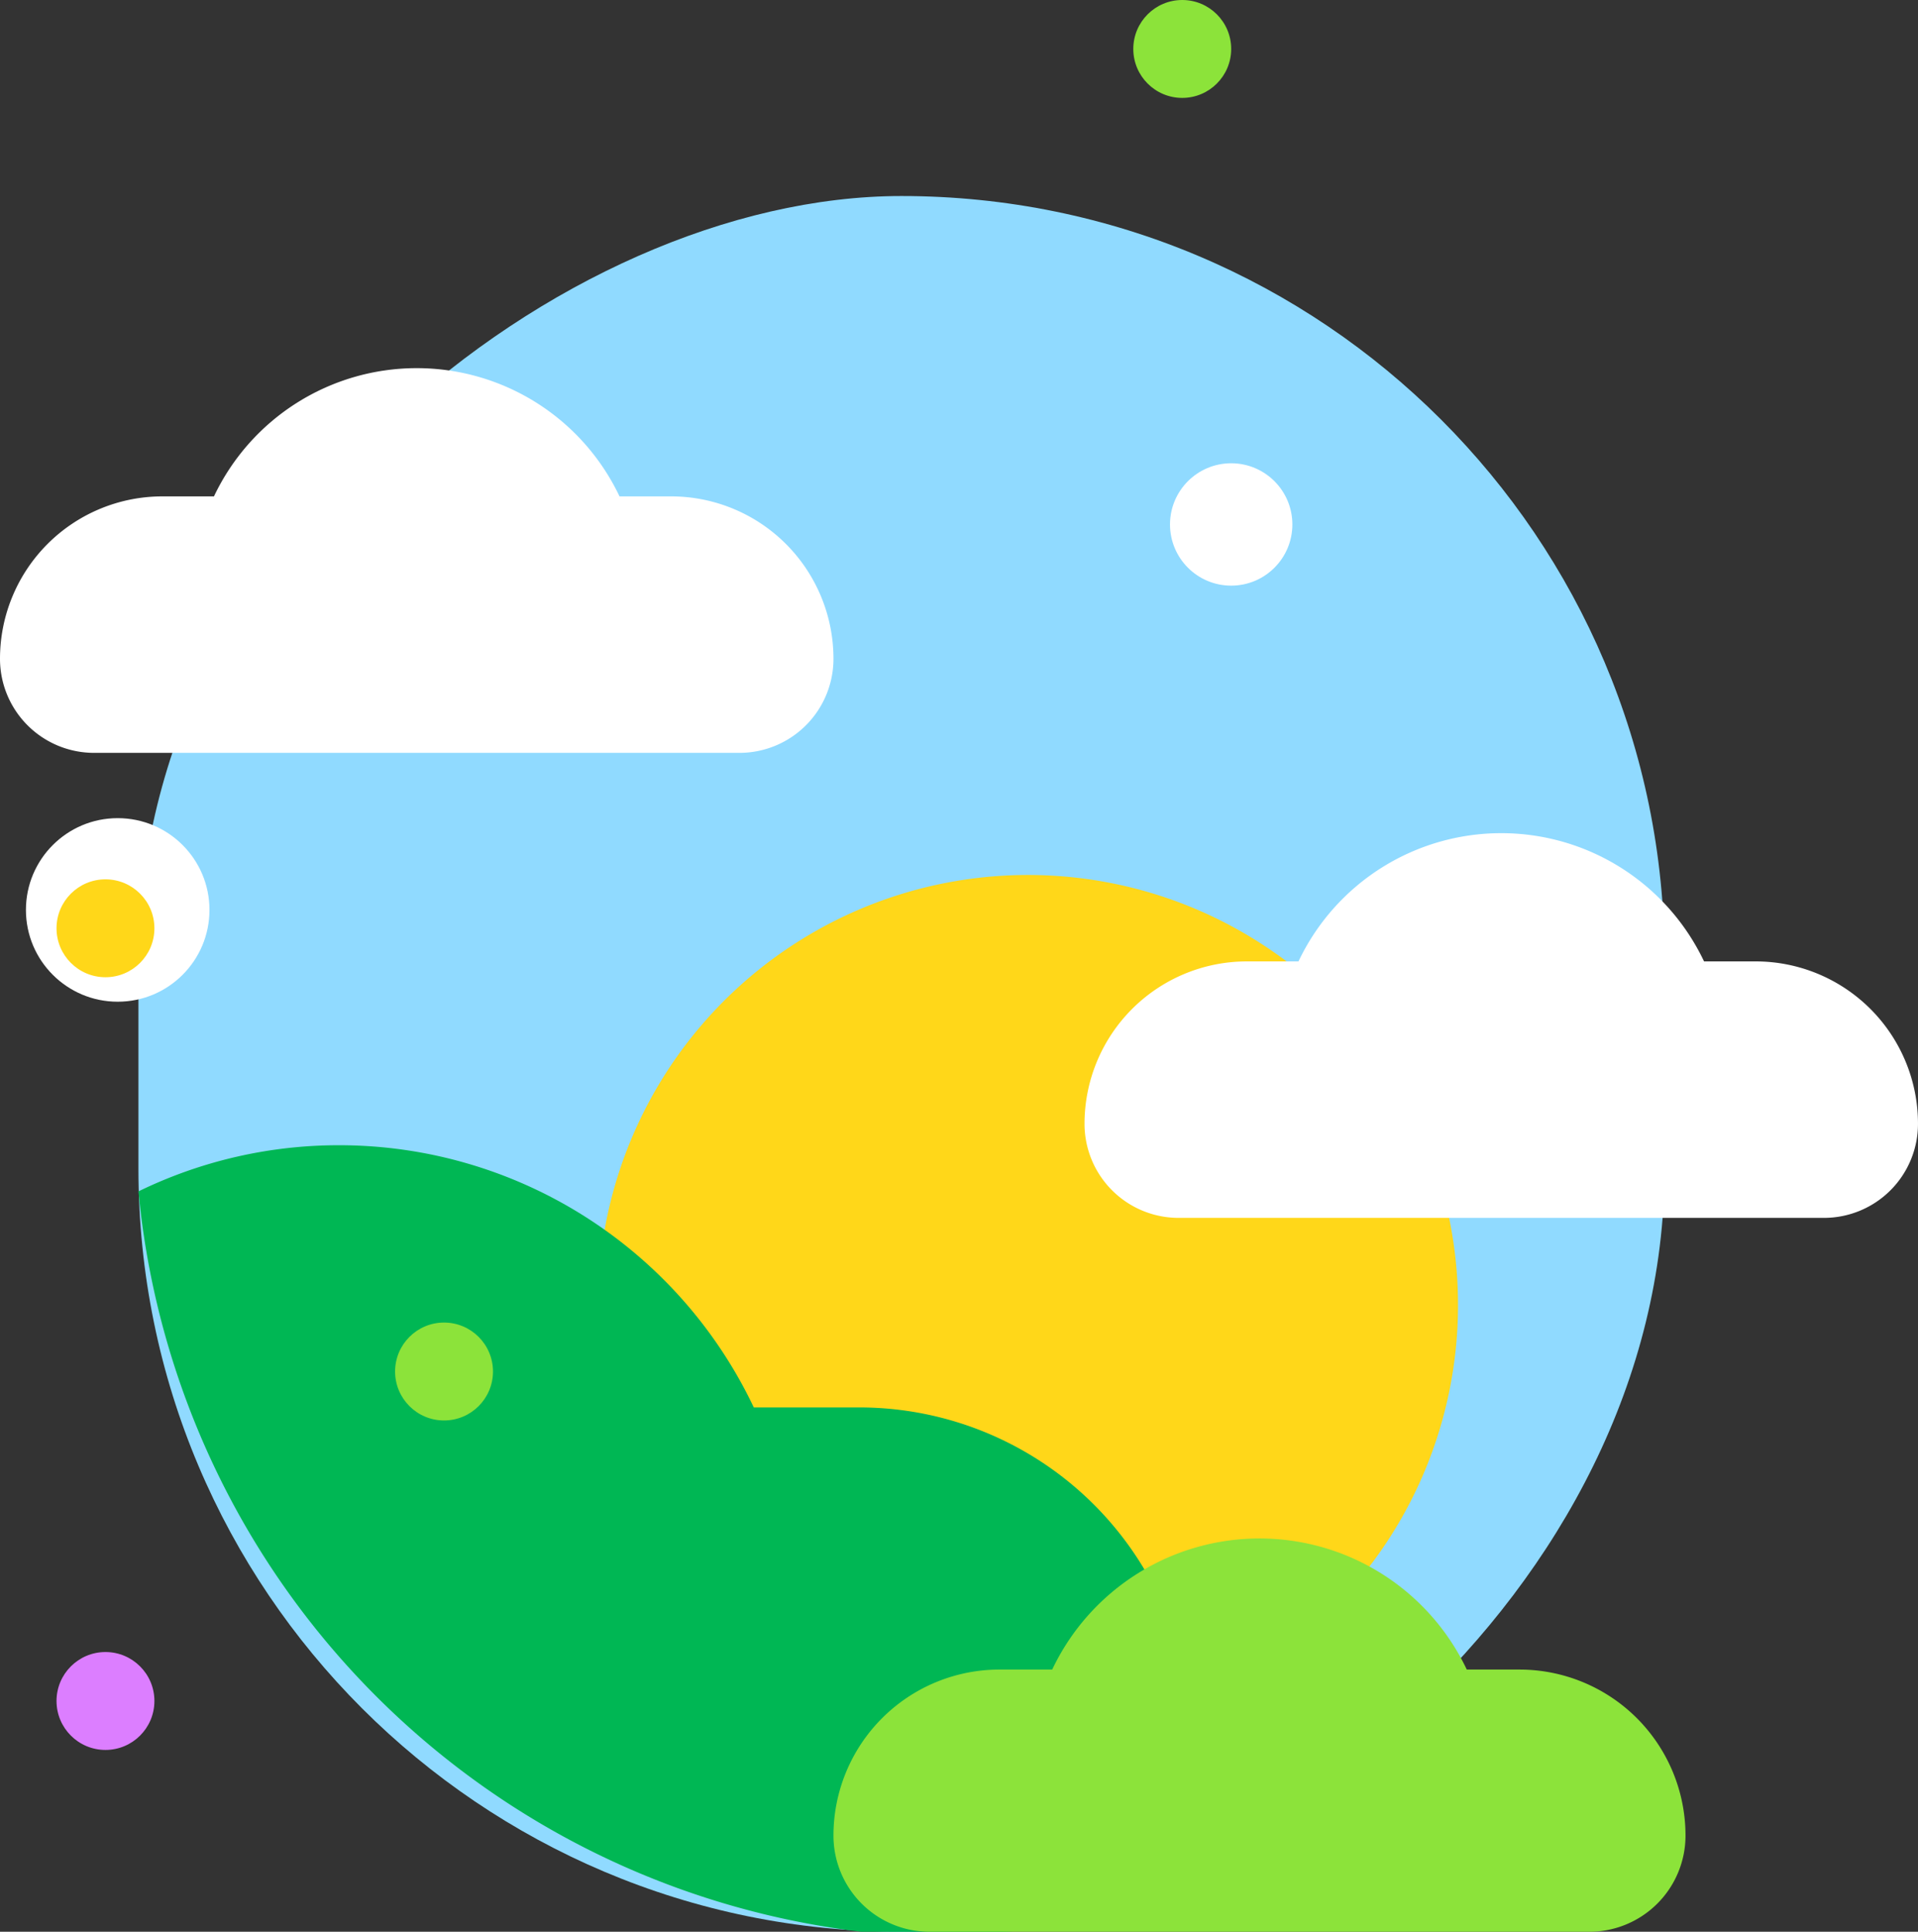 <svg xmlns="http://www.w3.org/2000/svg" width="156.749" height="157.858" viewBox="0 0 156.749 157.858">
  <rect x="0" y="0" width="156.749" height="157.858" fill="#333333" stroke="none"/>
  <g id="ILLUS" transform="translate(92.351 35.866)">
    <rect id="Rectangle_17890" data-name="Rectangle 17890" width="141.838" height="124.721" rx="62.361" transform="translate(43.683 -19.847) rotate(90)" fill="#90daff"/>
    <path id="Path_4904" data-name="Path 4904" d="M145.714,110.57A35.144,35.144,0,1,1,110.57,75.426,35.144,35.144,0,0,1,145.714,110.57Z" transform="translate(-118.907 -39.792)" fill="#ffd719"/>
    <path id="Intersection_100" data-name="Intersection 100" d="M-3500.907-1142.071a67.341,67.341,0,0,1-59.086-60.5,37.334,37.334,0,0,1,16.409-3.773,37.494,37.494,0,0,1,33.882,21.426h8.618a27.134,27.134,0,0,1,27.133,27.133,15.717,15.717,0,0,1-15.719,15.718Z" transform="translate(3478.955 1264.063)" fill="#00b754"/>
    <path id="Path_4898" data-name="Path 4898" d="M288.115,312.52h0a7.687,7.687,0,0,1-7.688,7.688h-52.74A7.688,7.688,0,0,1,220,312.52h0a13.271,13.271,0,0,1,13.271-13.271h4.215a18.339,18.339,0,0,1,16.572-10.479h0a18.339,18.339,0,0,1,16.572,10.479h4.215A13.271,13.271,0,0,1,288.115,312.52Z" transform="translate(-223.718 -256.552)" fill="#fff"/>
    <path id="Path_4974" data-name="Path 4974" d="M288.115,312.52h0a7.687,7.687,0,0,1-7.688,7.688h-52.74A7.688,7.688,0,0,1,220,312.52h0a13.271,13.271,0,0,1,13.271-13.271h4.215a18.339,18.339,0,0,1,16.572-10.479h0a18.339,18.339,0,0,1,16.572,10.479h4.215A13.271,13.271,0,0,1,288.115,312.52Z" transform="translate(-312.351 -294.552)" fill="#fff"/>
    <path id="Path_4900" data-name="Path 4900" d="M289.633,313.049h0a7.859,7.859,0,0,1-7.859,7.859H227.859A7.859,7.859,0,0,1,220,313.049h0a13.567,13.567,0,0,1,13.567-13.567h4.309a18.747,18.747,0,0,1,16.941-10.713h0a18.748,18.748,0,0,1,16.941,10.713h4.309A13.567,13.567,0,0,1,289.633,313.049Z" transform="translate(-244.236 -198.916)" fill="#8ce33a"/>
    <g id="BALLS" transform="translate(-544.218 -318.009)">
      <circle id="Ellipse_647" data-name="Ellipse 647" cx="4" cy="4" r="4" transform="translate(484.156 390.219)" fill="#8ce33a"/>
      <circle id="Ellipse_648" data-name="Ellipse 648" cx="7.5" cy="7.5" r="7.5" transform="translate(453.986 349)" fill="#fff"/>
      <circle id="Ellipse_684" data-name="Ellipse 684" cx="4" cy="4" r="4" transform="translate(456.486 354)" fill="#ffd719"/>
      <circle id="Ellipse_649" data-name="Ellipse 649" cx="5" cy="5" r="5" transform="translate(547.486 320)" fill="#fff"/>
      <circle id="Ellipse_650" data-name="Ellipse 650" cx="4" cy="4" r="4" transform="translate(544.486 282.143)" fill="#8ce33a"/>
      <circle id="Ellipse_683" data-name="Ellipse 683" cx="4" cy="4" r="4" transform="translate(456.486 417.143)" fill="#dc7eff"/>
      <circle id="Ellipse_651" data-name="Ellipse 651" cx="4" cy="4" r="4" transform="translate(488.156 330)" fill="#fff"/>
    </g>
  </g>
</svg>
